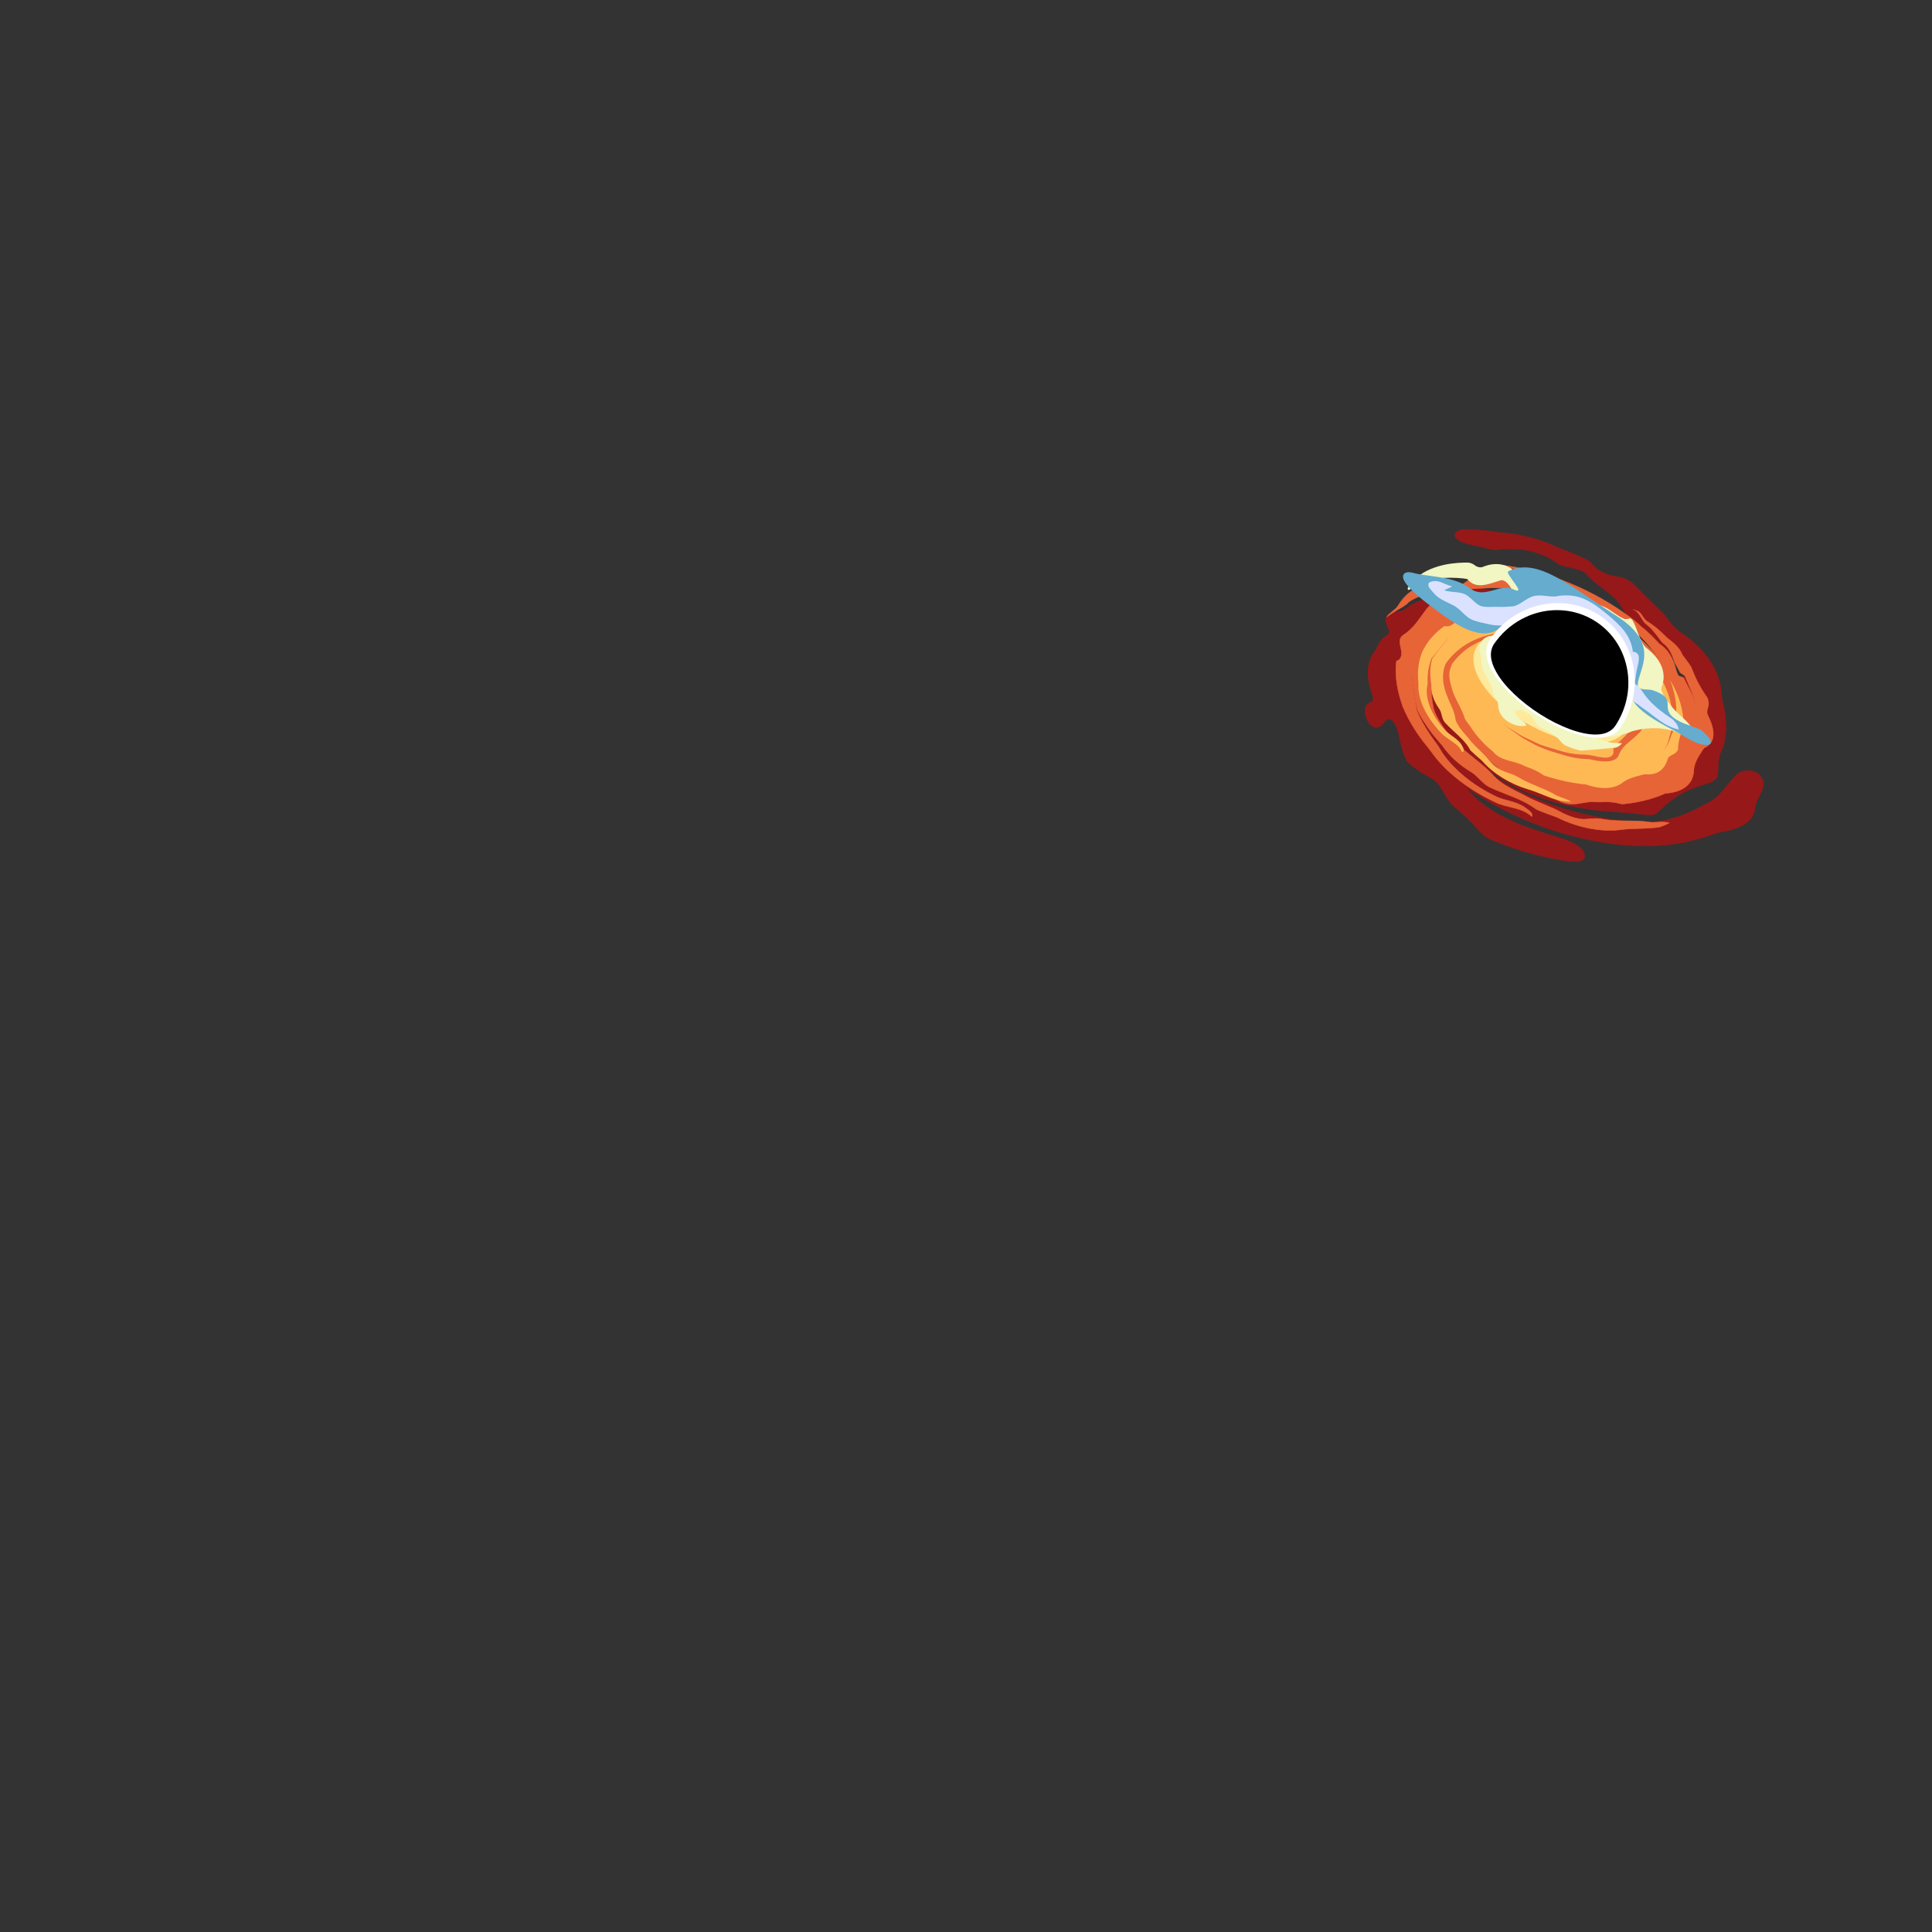 <?xml version="1.0" encoding="utf-8"?>
<!-- Generator: Adobe Illustrator 21.1.0, SVG Export Plug-In . SVG Version: 6.00 Build 0)  -->
<svg version="1.1" id="M87_x5F_BH" xmlns="http://www.w3.org/2000/svg" xmlns:xlink="http://www.w3.org/1999/xlink" x="0px" y="0px"
	 viewBox="0 0 2000 2000" enable-background="new 0 0 2000 2000" xml:space="preserve">
<rect x="0" y="0" width="2000" height="2000" fill="#333333" stroke="none"/>
<g>
	<g>
		<path fill="#971819" stroke="#961818" stroke-width="0.405" stroke-miterlimit="10" d="M1795,804.6c-8.8,9.6-15.2,21.5-28.9,27.5
			c-1.7,0.9-3.5,1.7-5.3,2.8c-13,7.4-28.1,13-44.5,15.3c-13.7,1.9-29.2,0.7-44.7-1.5c-30.4-4.3-61.9-12.5-91.3-26.3
			c-28.4-13.3-54.9-32.1-71.9-53.8c8.8,9.5,18.7,18.7,30,27c6.7,4.9,13.7,9.5,21,13.8c7.4,4.2,15,8.1,22.9,11.5
			c23.1,10.1,46.8,15.1,70,17.8c12.3,1.4,24.3,2.1,36.4,3c7.9,0.5,22.7,4.2,27-0.3c35.6-36.8,61.1-24.3,62.6-40.7
			c1-26.1,3.6-19.9,6.2-30c3.4-13.7,2.8-28.8-1.3-44.5c-0.6-2.2-0.9-4.5-1.2-6.9c-0.2-18.1-10.3-38.4-29.7-55.3
			c-4.6-4.2-11-7.6-16-12c-7.3-6-10.6-13.4-17.6-19.9c-9.8-9.3-18.1-17.6-27.7-27.4c-3.5-3.4-8.6-6.3-14.1-7.1
			c-11-1.7-23.1-5.5-29.4-14.4c-1.9-2.2-4.5-3.7-7.3-4.9c-5.6-2.6-11.2-5-16.9-7.3c-2.9-1.1-5.7-2.2-8.6-3.3
			c-19.8-9.6-40.9-15.1-60.9-16.2c-2.9-0.5-5.8-0.9-8.6-1.3c-8.6-1.1-17.1-1.8-25.4-2.1c-7.4-0.2-16.4,1.9-13.2,7.7
			c2.3,4.3,9.4,6.5,15.1,7.8c5.6,1.3,11.3,2.6,16.9,3.9c2.8,0.6,5.6,1.3,8.5,1.9c21.7-3,46.2-1.2,67.7,15.5c2.9,0.8,5.7,1.5,8.5,2.1
			c4.2,1,8.5,2,12.6,3.3c2.1,0.7,4.1,1.7,5.9,3.5c8.2,9.5,19.9,16.5,29.5,25.1c2,2.1,4.1,4.3,5.6,6.5c14.2,24.6,39.2,46.8,68.2,65.1
			c2.7,1.8,3.8,3.8,3,5.7c-1.4,2.2-5,2.8-5.5,5.7c-0.5,0.9-0.8,2.3-1.1,3.6c-0.3,1.4-0.6,2.7-0.8,4.1c-1.8,10.6,10.3,21.1,9,31.6
			c-2.5,15-1.5,32.9-11.9,43.8c-2.6,2.7-5.9,5-10.8,6.7c-18.6,10.6-23.9,18.5-57.1,20.4c-0.5,0.5-11.1,0.3-32.2-0.9
			c0,0-91.4-9.2-122.7-80.8c-0.2-0.6-3.2-6.9-4.8-15.5c-12.6-67,112.7-66,143.7-0.7c-44.9-62.3-169-40.5-111.4,38.9
			c35.8,49.4,129.4,79.9,181.4,32.2c29.1-30.2-2.9-95.1-28.4-113.5c-14.9-10.9-28.1-21.8-42-32.9c-2.7-1.7-5.5-3.5-8.4-5.1
			c-11.5-6.6-23.8-12.3-36.1-15.8c-2.5-0.7-4.9-1.3-7.4-1.8c-10.3-2.5-19.7-2.3-28.5-1.1c-2.2,0.4-4.6,0.5-7,0.4
			c-21.5-0.6-47.9-16-64.2-6.5c-11.5,7-26.4,10-39.1,16c-3.7,2-6.5,4.8-10.2,6.8c-4.4,2.4-18.4,0.4-18.2,11c0.8,5.1,6.5,12,2.1,14.4
			c-5.7,3.2-9.2,8.2-11.4,14.1c-0.9,1.1-1.5,2.1-2.2,3.2c-8.4,11.6-8.7,26.5-3,42.3c1.3,4,3.2,8.9-0.8,10.2
			c-9.1,3.2-6.7,13.9-2,21.5c1.5,2.2,4.5,4.5,7.4,4.5c6.9-0.1,7-5.3,11-7.9c1.5-1.2,4.4-1.2,6.3,1.2c2.8,3.7,4.6,7.6,5.6,11.2
			c2.1,10.3,3.9,20.1,8.9,30.4c1.6,1.6,3.3,3.1,5.1,4.6c5.4,4.4,11.5,8.4,18.3,11.9c12.2,6,14.1,17.7,21.7,26.4
			c1.6,2.1,3.8,4.1,6.1,6s4.5,3.9,6.7,5.8c7.2,6.1,11.5,11.4,17.1,17.5c6.2,6.8,11.3,8.9,21.5,12.8c23.1,9,47.1,15.3,70.3,18.4
			c6.6,0.9,14.1,1.2,16.7-2.4c2.6-3.7-1.3-9.8-6.9-13.7c-5.7-3.9-12.6-6.1-19.2-8.2c-17.9-5.5-36-11-53-19.2
			c-14.9-7.2-29.3-16.7-38.8-27.7c-1.3-1.7-2.6-3.4-3.6-5.5c2.4,2.2,5,4.1,7.6,5.9c65.9,43.3,152.8,64.2,216.9,51.6
			c11-2.2,21.2-5.2,31.1-8.7c2-0.7,4-1.4,6.3-1.9c17.8-2.8,34.6-9.1,36.4-24.2c1-8.3,5.7-14,8.2-21.3c1.3-4.4,1.2-10-4.6-14.8
			c-6.7-5.1-15.8-4.1-20.2-0.8C1797.8,801.8,1796.3,803.2,1795,804.6z M1635.5,725.6c0.2,2.1,0,4.2-0.6,6.1l-0.2,0.7
			c-0.1,0.2-0.2,0.5-0.3,0.7c-0.2,0.5-0.4,0.9-0.6,1.3c-0.5,0.8-1.1,1.6-1.8,2.3c-1.4,1.4-3.2,2.6-5.3,3.5c-2.2,0.8-4.6,1.4-7.3,1.5
			c-1.2,0.1-2.4,0.1-3.7,0c0.7,0,1.5-0.1,2.2-0.2c3.6-0.5,6.7-1.6,9.2-3.3s4.3-3.9,5.4-6.5c0.1-0.3,0.3-0.6,0.4-1l0.2-1
			c0.1-0.3,0.2-0.7,0.2-1l0.1-1.1c0-0.4,0.1-0.7,0-1.1l-0.1-1.1c0-0.4,0-0.8-0.1-1.1l-0.2-1.1c-1.2-6-5.1-12.4-11.1-18
			c-1.6-1.5-3.3-2.9-5.1-4.2c0.1,0.1,0.3,0.2,0.4,0.2c5.2,3.1,9.6,7,12.8,11.3C1633.1,716.7,1635.1,721.3,1635.5,725.6z
			 M1596.6,735.8c-0.3-0.2-0.6-0.4-0.9-0.6l-0.9-0.6c-0.3-0.2-0.6-0.5-0.9-0.7c-2.4-1.8-4.4-3.9-5.9-6.1c-0.9-1.2-1.5-2.5-2.1-3.8
			c0-0.2,0.1-0.4,0.1-0.6l0.1-0.7c0-0.2,0.2-0.5,0.2-0.7l0.2-0.7c0.1-0.2,0.2-0.4,0.3-0.6c0.9-1.7,2.5-3.2,4.4-4.2
			c2-1.1,4.4-1.7,7.2-1.9c2.7-0.2,5.7,0.1,8.8,0.8l0,0c1.9,0.4,3.4-0.2,3.5-1.5c0.1-1.4-1.4-2.9-3.4-3.5c-4-1.2-8.1-1.7-11.9-1.7
			c-3.8,0.1-7.3,0.8-10.3,2.1c-0.5,0.2-1,0.5-1.5,0.7c-0.1-0.1-0.2-0.1-0.3-0.2c-1.9-0.9-3.9-0.8-4.6,0.3c-1.2,2-1.8,4.4-1.8,6.9
			c-0.1,0.1-0.1,0.3-0.2,0.4l-0.3,1c-0.1,0.3-0.2,0.7-0.3,1l-0.1,1.1c0,0.4-0.1,0.7-0.1,1.1v1.1c0,5.8,2.9,12.3,8,18.2
			c2.2,2.5,4.7,4.9,7.6,7.1c-4.8-2.5-9.4-5.5-13.3-9c-4.4-3.9-8-8.2-10.5-12.6c-1.2-2.2-2.2-4.5-2.9-6.7c-0.2-0.6-0.3-1.1-0.4-1.7
			c-0.2-0.6-0.2-1.1-0.3-1.6c-0.1-1-0.2-2.1-0.2-3.1c0.1-4,1.8-7.7,4.8-10.4c3-2.8,7.4-4.7,12.6-5.4c2.6-0.3,5.4-0.4,8.3-0.2
			l1.1,0.1c0.4,0,0.7,0.1,1.1,0.1c0.8,0.1,1.5,0.2,2.2,0.3c1.4,0.3,2.9,0.6,4.3,1c2.9,0.8,5.7,2,8.4,3.5c2.7,1.5,5.3,3.2,7.5,5.1
			c4.5,3.8,7.7,8.4,9,12.9l0.2,0.8c0.1,0.3,0.1,0.5,0.1,0.8l0.1,0.8c0.1,0.3,0,0.5,0,0.8v0.8c0,0.3-0.1,0.5-0.1,0.7l-0.1,0.7
			c0,0.2-0.1,0.5-0.2,0.7c-0.5,1.9-1.7,3.6-3.3,4.9c-1.7,1.3-3.8,2.3-6.4,2.8c-2.5,0.5-5.4,0.6-8.4,0.2l0,0c-1.8-0.3-3.2,0.6-3,2
			c0,0.3,0.2,0.6,0.3,0.9c-0.3-0.1-0.6-0.2-0.9-0.4l-1.1-0.5c-0.4-0.2-0.7-0.3-1-0.5l-1-0.5c-0.4-0.2-0.7-0.4-1-0.6L1596.6,735.8z
			 M1639,749c-3.7,2.3-8.6,3.5-14.2,3.6c-2.8,0-5.7-0.2-8.7-0.8l-1.1-0.2c-0.4-0.1-0.7-0.2-1.1-0.2c-0.8-0.2-1.5-0.4-2.2-0.5
			c-1.4-0.4-2.9-0.9-4.3-1.4c-2.8-1.1-5.6-2.5-8.1-4.2c-1.1-0.8-2.3-1.6-3.3-2.4l0.2,0.1c0.5,0.3,1,0.5,1.5,0.8l1.4,0.7
			c7.8,3.7,16.5,5.7,24.2,5.6c3.9,0,7.5-0.6,10.7-1.7c3.2-1.1,6-2.6,8.2-4.6c1.1-1,2.1-2.1,2.9-3.2c0.4-0.6,0.8-1.2,1.1-1.8
			c-0.1,0.4-0.1,0.7-0.2,1.1C1645.2,743.6,1642.7,746.8,1639,749z M1643.6,673.1c5.1,2.5,9.7,5.2,14.2,8.3c2.2,1.7,2.2,4.3-0.1,4.7
			c1.4,1.4,2.7,2.8,4,4.2s2.5,2.8,3.7,4.3c7,8.7,12,17.9,14.4,26.9s2.2,17.6-0.6,25.3c-0.3,1-0.7,1.9-1.2,2.8
			c-0.4,1-0.9,1.8-1.3,2.7c-1,1.7-2.1,3.3-3.5,4.8c-2.7,3-6.1,5.5-10.1,7.6c-1.1,0.6-2.2,1.1-3.4,1.5c4.8-2.3,8.9-5.2,12.2-8.7
			c2-2.1,3.6-4.4,4.9-6.8c0.3-0.6,0.7-1.2,0.9-1.9l0.8-1.9l0.7-2c0.2-0.7,0.4-1.4,0.5-2c0.6-2.8,0.9-5.6,0.9-8.6l-0.1-2.2
			c0-0.7-0.2-1.5-0.2-2.3c-0.1-0.8-0.2-1.5-0.4-2.2c-0.1-0.7-0.3-1.5-0.4-2.2c-2.7-12-9.7-24.7-20.3-36.2c-1.8-2-3.2-3.7-2.7-4.4
			c1.4-2.1-2-5.1-4.6-6.6C1649.6,676.5,1646.8,674.8,1643.6,673.1z"/>
		<path fill="#E76437" stroke="#E86438" stroke-width="0.436" stroke-miterlimit="10" d="M1692.7,631.8c-0.7,0.2-0.7-0.8-1.7-0.8
			c7,3,8,11,13.1,15c0.6,0.6,1.2,1.1,1.9,1.7c0.6,0.5,1.3,1.1,2,1.6c0.8,0.8,1.5,1.5,2.2,2.3c3.2,3.7,6.1,7.5,8.9,11.3
			c0.6,0.8,1.2,1.6,1.9,2.4c7.1,4.6,10.1,12.6,12.5,20.2c0.5,0.8,0.9,1.7,1.4,2.5c1.4,2.5,2.7,5.1,4.1,7.6c0.8,1.8,4.9,2.9,5.6,4.8
			c3.7,10.5,10.9,21.4,10,31.6c0.6-9.7-7.1-20.1-11.4-29.9c-0.8-1.7-5-1.4-5.9-3c-1.8-3-2.4-6.7-3.5-10.2c-0.2-0.7-0.4-1.4-0.7-2.1
			c-3.1-7.9-7.1-14.9-15.3-20.2c-0.7-0.7-1.4-1.5-2-2.2c-3.4-3.6-7-7.2-10.8-10.7c-0.8-0.7-1.6-1.4-2.4-2.1c-0.7-0.5-1.3-1-1.9-1.5
			s-1.3-1-1.9-1.5c-4.7-4.7-9.7-8.7-15.8-12.8c-0.9-0.6-1.8-1.3-2.6-1.9c-38-26.6-86.1-45.3-129.7-49.2
			c63.4,14.7,136.8,49.5,167.6,99.2c-13.3-19-33.4-35.1-57.1-49.1c-4.9-2.4-8.2-6.4-13.5-8.4c-40.4-17.5-80.2-32.4-118.5-30.8
			c-3.6,0.1-5.9,1.7-8,3.7c-0.7,0.6-1.4,1.3-2.1,2c-4.3,3.2-10.9,7.9-19.3,3.9c-1.7-0.4-3.6-0.7-5.5-0.9c-23.2-2.3-38.4,8.2-47,22.7
			c-2.7,4.4-8.9,7.3-11.6,11.6c2.4-1.8,4.9-3.5,7.4-5.1c0.9-0.5,1.7-1.1,2.6-1.6c4.3-2.6,9-4.7,12.3-8.4c1.2-0.9,2.5-1.8,3.8-2.5
			c12.9-7.6,31.3-8.7,49.8-10.3c26.1-2.4,53.7-5.1,83.1,6c2.3,0.8,4.7,1.7,7,2.6c23,9,45.7,21.9,64.5,34.7c3,1.9,6.4,3.3,8.8,5.1
			c8.9,7.5,17.2,15.6,24.2,23.8c1.2,1.6,2.4,3.3,3.1,4.8c2.7,7.7,10.2,15,12.7,22.6c6.3,18.4-1.6,33.6,7.2,52.5
			c4.9,12.1-7.7,18.4-20.4,21.2c-1.6,0.6-3.1,1.3-4.5,2.1c-7,3.8-15.6,6.4-25.7,7.2c-2.1,0.3-4.1,0.5-6,0.8
			c-7.6,1.1-15.7,1.4-24,0.9c-1.9-0.3-3.9-0.5-5.8-0.9c-3.1-0.3-6.3-0.7-9.4-1.2c-1.6-0.2-3.2-0.5-4.9-0.9
			c-8.8-2.2-17.7-4.7-26.4-6.7c8,1.6,15.2,2.6,23.1,4.4c1.9,0.4,3.6,0.5,5.3,0.6c5,0.3,10,0.5,15,0.9c2.1,0.2,4.2,0.2,6.2,0.3
			c4.3-0.2,8.5-0.6,12.5-1.3c2-0.3,4-0.7,6.3-0.9c10.1-0.8,18.6-3.3,25.5-7.1c1.4-0.8,2.7-1.6,3.9-2.4c8.4-4.8,26.2-3.8,23.2-15.4
			c-1.3-4.5-7.6-9.1-7.2-13.5c0.8-21.7-3.8-42.7-17.1-65.5c-1.4-1.7-2.8-3.4-4.3-5.1c-18.5-20.9-46-39.3-75.4-51.1
			c-2.3-0.9-4.5-1.8-6.8-2.6c-29.3-13.4-59.6-14.3-85.1-9.5c-2,0.4-3.9,0.8-6.1,1.1c-14.4,1.8-31,2.7-37.6,12.7
			c-7.4,9.5-12.5,19.2-23.7,26.4c-8.5,5.5,0.9,16-2.9,23.4c-0.6,1.3-1.6,3.1-4.2,3.5c-0.3,1.4-0.5,2.9-0.6,4.4
			c-0.7,12.5,1.3,25.9,5.9,39.3c0.4,1.6,1.1,3.4,1.9,5.2c5.9,13.8,14.4,27.5,25.2,40.4c1.3,1.6,2.6,3.3,3.9,5.1
			c14.6,20.8,39,39.2,66.1,51.9c12.1,6.1,26.7,4.7,37.6,14.8c2.1-3-3.3-6.7-7.2-9.5c-9.4-6.5-20.2-6.8-29.3-11
			c-25.1-11.8-48.7-31.1-59.6-51.2c-0.9-1.6-2.1-3.1-3.3-4.7c-7-9.3-12.9-18.8-17.4-28.3c-0.8-1.7-1.6-3.4-2.3-5.1
			c-1.8-12.9-5-26.3-5.7-39.1c1.3,12.9,3.7,25.8,6.5,38.8c0.8,1.7,1.6,3.3,2.5,4.9c5.1,9.3,11.7,18.5,19.5,27.4
			c1.3,1.5,2.6,3,3.8,4.4c7,10.2,17.1,19.8,30.5,27.7c7,4.6,10.8,11.4,18,15.1c16.8,8,34.2,12.1,48.9,23.3c1.9,0.8,3.8,1.6,5.7,2.3
			c3.8,1.5,7.7,2.9,11.6,4.3c1.2,0.4,2.4,0.8,3.8,1.4c22.2,11.2,47.1,15.5,66.3,12.9c13.3-1.8,27.4-0.6,40.1-2.8
			c1.8-0.6,3.5-1.2,5.1-1.9c1.7-0.7,3.3-1.5,4.8-2.4c-3.9-1.1-8.7-0.9-13.6-0.6c-1.7,0-3.5,0.1-5.3,0.1c-18-3.1-33.1,0-52-3.6
			c-7.2-1.1-12.7,0.5-19,0.3c-9.3-0.7-18.4-5-27.3-9.9c-1.9-1-3.8-1.8-5.8-2.5c-1.9-0.8-3.8-1.6-5.7-2.5c-2-0.8-4-1.7-6-2.5
			c-1.7-0.7-3.4-1.5-5.1-2.2c-1.7-0.8-3.4-1.5-5-2.3c-13.5-7.5-29.4-13.3-38.4-24.7c-1.4-1.4-2.8-2.8-4.3-4.2
			c-3-2.8-6.2-5.5-9.5-8.2c-1.6-1.3-3.3-2.7-5-4.1c-1.7-1.4-3.4-2.7-5-4s-3.1-2.6-4.7-4s-3.1-2.8-4.6-4.2
			c-10.9-10-18.9-20.5-24.3-31c-1.4-2.6-2.5-5.2-3.3-7.9c-2.4-11.4-3.2-22.9-1.8-33.6c0.2-1.5,0.4-3.1,0.7-4.6
			c4.5-22.9,21-44.6,51.9-48.4c1.3,0,2.6-0.1,4-0.2c1.4-0.1,2.8-0.2,4.3-0.2c2.7,0.1,5.1,0.1,7.2-0.1c1.7-0.1,3.4-0.2,5.1-0.2
			s3.5,0,5.2,0c11,1.9,22.6,1.4,33.5,5.4c1.3,0.6,3.1,1.3,4.9,1.9c1.9,0.7,3.7,1.4,5.6,2.1c2,0.8,3.9,1.5,5.8,2.2
			c3.8,1.3,7.5,2.8,11.3,4.4c-2.5-1-4.9-2-7.4-2.9c-2.4-0.9-4.9-1.7-7.3-2.5c-2.1-1-4.2-1.9-6.4-2.7s-4.2-1.5-6.3-2.1
			c-8.8-3.1-16.3-2-24.9-3.5c-2,0-4,0-6,0.1s-4,0.2-5.9,0.3c-1.7,0.1-3.5,0.3-5.2,0.5c-4.7-0.3-9.1-0.3-13.2,0
			c-2.1,0.2-4,0.4-5.8,0.6c-10.1,1.1-16.6,5.8-23.9,9.9c-1.3,1-2.5,2-3.6,3c-3.4,3.2-6.3,6.8-8.7,10.7c-0.8,1.3-1.5,2.6-2.2,4
			s-1.3,2.8-1.9,4.2s-1.1,2.9-1.6,4.4s-0.9,3-1.3,4.6c-0.4,1.5-0.7,3.1-1,4.6c-2.1,10.5-1.5,21.6,0.5,33.4c0.1,1.8,0.8,3.5,1.5,5.3
			c0.8,1.7,1.6,3.5,2.5,5.4c4.6,10.7,15.2,20.3,24.7,29.5c2.9,2.6,6,5.1,9.2,7.5c9.5,7.3,19.2,14,27.6,22.1c1.8,1.5,3.8,2.8,5.8,4
			s4,2.3,6,3.4c12.1,7.8,26.4,15.4,40.3,20.3c2,0.7,4,1.3,5.8,2.1c14.1,7.6,23.9,1.2,36.3,1.3c2.5,0.1,5,0.4,6.7,0.3
			c7-0.5,14.4-0.3,22.9,2.1c2-0.2,4-0.4,6-0.6c12.5-1.6,24.2-4.5,34.5-8.6c1.5-0.6,2.9-1.2,4.4-1.9c16.6-1.1,28.3-8.3,29.4-22.5
			c0.1-8,4.1-14.6,8.4-21.1c0.7-1.1,1.4-2.2,2.2-3.3c13.7-6,10.8-20.3,4.1-33.8c-2.6-4.9,1.5-8.8,0.6-13.7c-0.7-1.8-0.1-3.1-1.4-4.9
			c-7.8-10.9-12.4-20.7-16.6-31.6c-1.1-1.7-2.3-3.5-3.6-5.2c-1.1-1.6-2.3-3.2-3.5-4.7c-0.6-0.8-1.2-1.6-1.8-2.4
			c-3.4-8.4-10.4-13.4-16.4-18.2c-0.7-0.7-1.5-1.5-2.2-2.2c-1.9-1.9-3.9-3.7-6-5.6c-0.7-0.6-1.4-1.2-2.1-1.8c-2-1.7-4.2-3.2-6.3-4.7
			c-0.7-0.5-1.4-1-2.2-1.5c-5.3-2.3-6.3-9.3-11.6-11.7C1694,632.4,1693.4,632.1,1692.7,631.8z M1599.1,728.9
			c-12.2-7.9,3.5-18,13.7-7C1619.6,729.4,1611.1,736.7,1599.1,728.9z"/>
		<path fill="#FEB955" d="M1729.5,705.1c-0.2-0.4-0.4-0.7-0.6-1.1c6.8,17.4,8.2,34.6,4.3,49.7c-0.4,1.2-0.8,2.4-1.4,3.6
			c-3.3,6.7-3.9,14.7-10.8,19.7c6.3-4.8,6.3-12.8,8.7-19.3c0.3-1.2,0.6-2.3,0.8-3.5c0.5-3.4,0.8-6.9,0.7-10.5c0-1.3-0.1-2.6-0.2-4
			c-0.9-37.7-39.2-82.9-89.1-107.9c43.3,29,82.6,71.9,78,108c0.5-14.3-6.3-29.4-17.4-44.7c-2.6-2.9-2.9-6.1-6.1-8.9
			c-22.6-22.7-46.4-43.9-78.8-56c-3-1.2-5.9-1.1-8.8-0.8c-1,0.1-1.9,0.2-2.9,0.3c-5.5,0.2-13.7,0.4-18.2-4.5c-1.2-0.8-2.5-1.6-4-2.3
			c-17.7-9.1-36.5-8.8-52.3-4.2c-4.9,1.3-11.7,0.8-16.6,2.1c3-0.1,6.1-0.2,9.2-0.1c1,0,2.1,0,3.1,0c5.1,0.1,10.3,0.6,15.2-0.1
			c1.6-0.1,3.2-0.1,4.7,0c15.1,0.4,30.9,6.1,47.2,11.5c22.9,7.6,47.2,15.5,64.7,31.3c1.4,1.2,2.8,2.5,4.2,3.7
			c13.5,12.4,24.3,26.8,32,39.8c1.4,2,3.3,3.9,4.2,5.6c2.8,6.9,4.8,13.9,5.5,20.5c0,1.3,0,2.5-0.4,3.5c-2.4,4.9-0.6,11.2-3.1,16
			c-5.9,11.6-21.5,16.8-25.7,29.6c-3.3,7.9-17.4,6.9-29.5,4c-1.7-0.2-3.4-0.4-5-0.4c-8.1-0.4-16.6-2-25.5-5
			c-1.9-0.6-3.7-1.1-5.4-1.6c-6.9-2-13.7-4.6-20.3-7.6c-1.4-0.8-2.8-1.6-4.3-2.4c-2.3-1.2-4.7-2.5-7-3.8c-1.2-0.7-2.3-1.3-3.5-2.1
			c-5.9-4.2-11.7-8.4-17.7-12.4c5.6,3.5,10.9,6.5,16.4,10.1c1.3,0.8,2.6,1.5,4,2.1c3.9,1.9,7.9,3.7,11.7,5.6
			c1.6,0.8,3.3,1.5,4.9,2.2c3.7,1.3,7.4,2.5,11.1,3.6c1.9,0.5,3.7,1,5.7,1.7c8.8,3,17.3,4.6,25.3,5c1.6,0.1,3.2,0.1,4.7,0.1
			c9.7,0.4,23.8,6.9,28.4-0.1c1.7-2.7-0.8-7.3,2.2-9.4c13.7-10.9,22.6-23.3,25.4-39.6c-0.1-1.3-0.2-2.7-0.5-4.1
			c-2.6-17-14.2-35.9-31.2-51.9c-1.3-1.2-2.7-2.5-4-3.6c-16-16.9-40.3-27.5-64.2-33.8c-1.8-0.5-3.7-0.9-5.7-1.5
			c-12.9-3.9-27.1-9.1-38.6-6.2c-11.8,2.4-21.8,5.6-35.3,5.6c-10.3,0-8.9,8.5-16.5,11.1c-1.3,0.5-3.1,1-5.6,0.4
			c-1.1,0.6-2.2,1.3-3.2,2.1c-8.1,6.2-14.5,13.8-18.9,22.3c-0.6,1-1.1,2.2-1.6,3.3c-3.5,9.1-4.7,19.1-3.7,29.4
			c0.1,1.3,0.2,2.6,0.1,3.9c-0.5,15.7,8.4,33.4,23.1,49.2c6.2,7.2,19.1,11.5,22,20.4c3.6-0.8,1.3-4.6-0.2-7.4
			c-3.8-6.5-12.5-10.3-17.4-15.6c-13.5-14.6-21.3-32.5-18.1-46.6c0.2-1.1,0.1-2.3,0.1-3.5c-0.2-7.2,0.7-14.1,2.8-20.5
			c0.4-1.2,0.8-2.3,1.2-3.4c6.3-7.2,11.7-15.2,18.9-22.1c-6.7,7.1-12.5,14.6-18,22.2c-0.3,1.1-0.6,2.3-0.9,3.4
			c-1.4,6.5-1.5,13.5-0.5,20.7c0.2,1.2,0.4,2.4,0.4,3.6c-0.4,7.6,2.2,16,8.4,24.6c2.9,4.7,2,9.5,5.7,13.9c9,9.8,20.8,17.8,26.2,28.6
			c1.1,1.1,2.2,2.1,3.3,3.1c2.2,2.1,4.5,4.1,6.9,6.1c0.7,0.6,1.5,1.3,2.2,2c11.5,13.3,29.4,23.9,46.7,29.1
			c12.1,3.6,22.8,9,34.7,12.1c1.8,0.3,3.6,0.5,5.4,0.7s3.6,0.3,5.3,0.4c-2.5-1.9-6.6-3.4-10.9-4.9c-1.5-0.6-2.9-1.1-4.4-1.8
			c-12.9-7.7-27.2-11.2-40.6-19.5c-5.3-3-10.8-4-15.8-6.3c-7.2-3.5-12.1-8.8-16.5-14.3c-1-1.1-2.1-2.2-3.2-3.3
			c-1.1-1-2.2-2.1-3.2-3.2c-1.2-1.1-2.3-2.2-3.4-3.3c-1-0.9-1.9-1.9-2.8-2.9s-1.8-1.9-2.7-2.9c-6.6-8.5-16.2-16.8-16.7-25.8
			c-0.3-1.2-0.6-2.4-1-3.7c-0.8-2.5-1.8-5-2.9-7.5c-0.5-1.2-1.1-2.5-1.7-3.8s-1.1-2.5-1.6-3.8c-0.5-1.2-1-2.4-1.5-3.7
			c-0.5-1.2-0.9-2.5-1.3-3.7c-2.9-8.9-3.2-17-1.3-24.2c0.5-1.8,1.1-3.6,2-5.2c4.9-6.7,11.2-12.9,18.8-18c1.1-0.7,2.2-1.4,3.4-2.1
			c17.5-10.3,44.2-15.9,71.8-7.4c1.1,0.4,2.2,0.8,3.4,1.2c1.2,0.4,2.4,0.9,3.6,1.3c2.2,1,4.1,1.7,6,2.4c1.5,0.5,2.9,1.1,4.3,1.6
			c1.4,0.6,2.9,1.2,4.3,1.8c7.8,4.7,17.7,8.4,24.3,14.1c0.6,0.8,1.7,1.7,2.8,2.6c1.1,1,2.2,2,3.3,3c1.2,1.1,2.3,2.1,3.5,3.1
			c2.3,2,4.5,4,6.6,6.1c-1.4-1.4-2.8-2.7-4.3-4s-3-2.5-4.5-3.8c-1.1-1.2-2.4-2.4-3.6-3.5s-2.6-2.2-4-3.2
			c-5.4-4.6-12.2-6.5-18.3-10.2c-1.6-0.7-3.3-1.4-5-2s-3.4-1.2-5.1-1.8c-1.5-0.5-3-1-4.5-1.5c-3.6-1.8-7.3-3.2-10.8-4.5
			c-1.8-0.6-3.6-1.2-5.1-1.7c-8.9-2.9-17.1-2.7-25.6-3c-1.6,0.1-3.2,0.2-4.8,0.3c-4.7,0.5-9.3,1.3-13.6,2.6
			c-1.4,0.4-2.8,0.8-4.2,1.3s-2.8,1-4.1,1.5c-1.3,0.5-2.6,1.1-4,1.7c-1.3,0.6-2.6,1.2-3.8,1.9c-1.2,0.7-2.4,1.3-3.6,2
			c-8.1,4.7-14.3,10.6-19.7,17.4c-1,1-1.5,2.1-1.9,3.2c-0.4,1.2-0.8,2.4-1.2,3.6c-2.7,7.1,0.3,15.7,2.5,23.6c0.8,2.3,1.9,4.7,3,7
			c3.4,7,7.3,13.7,9.4,20.7c0.6,1.4,1.4,2.7,2.4,4c0.9,1.3,1.9,2.5,2.9,3.8c5.2,8.1,12.4,16.9,20.9,24.1c1.2,1,2.4,2,3.5,3
			c7,8.7,18.9,8.7,29.1,13c2,0.9,3.9,1.9,5.4,2.4c6,2.1,12,4.7,17.6,8.8c1.8,0.6,3.6,1.2,5.3,1.7c11.2,3.4,22.5,5.9,33.6,7.2
			c1.6,0.2,3.2,0.4,4.7,0.5c14.3,5,28.3,5.3,37.7-1.7c4.9-4.1,12.1-6.1,19.6-8c1.2-0.3,2.5-0.6,3.7-0.9c14.9,1.5,21.1-6.8,23.8-16
			c0.9-3.4,6.5-4.1,8.8-6.9c0.5-1.2,1.8-1.6,1.8-3c0.1-8.2,2.3-14.9,5.4-21.9c0.1-1.3,0.2-2.6,0.2-3.9
			C1742.9,736,1738.5,720.3,1729.5,705.1z M1595.1,722.8c-5.2-8.2,13.7-8.1,15.4,1C1611.7,729.9,1600.3,730.9,1595.1,722.8z"/>
	</g>
	
		<ellipse transform="matrix(0.472 -0.882 0.882 0.472 219.723 1792.165)" fill="#FFE99B" cx="1605.4" cy="712.7" rx="44.1" ry="88.5"/>
	<path fill="#F1F6C2" d="M1457.3,608.7c2.8-5.1,7-9.4,11.9-13c1.2-0.9,2.5-1.7,3.7-2.5c1.3-0.8,2.6-1.5,3.9-2.2
		c2.7-1.4,5.4-2.5,8.3-3.5c2.8-1,5.7-1.8,8.6-2.5s5.8-1.2,8.8-1.6c4.4-0.6,8.8-0.9,13.2-1c1.5,0,2.9,0,4.4,0c3,0.3,5.4,1.7,7.9,3.7
		c2,1,4.4,1.5,6.4,1c11.3-4.9,23.6-4.4,32.8,3.5c1.4,0.6,2.8,1.1,4.2,1.6c5.4,2,10.7,4.3,15.9,6.8c10.3,5.1,20,11.3,29.2,17.9
		c1.2,0.8,2.3,1.7,3.5,2.5s2.3,1.7,3.4,2.5c6.3,3.5,14.6,12.8,16.6,10.4c13.7-14.7,26.5,0.5,38.3,6.9c1.5,0.5,2.9,2,5.1,1.6
		c1.2,0.1,2.5-0.1,3.7-0.6c1,0,2.5,1,2.9,2c5.4,9.3,6.4,19.6,13.1,27.4c1.2,1.1,2.5,2.2,3.7,3.2c1.2,1.1,2.4,2.1,3.6,3.2
		c9.1,8.9,14.8,21,10.1,34.3c-1,2-1,4.4,0.3,6.5c0.7,1.6,1.5,3.4,2.6,5.2c0.9,1.3,1.8,2.5,2.7,3.8s2,2.4,3,3.6
		c7,10.9,22.7,18.2,24.7,31c-3.2,0.4-6.3,0.2-9.4-0.2c-1.5-0.2-3.1-0.5-4.6-0.9c-15.3-6.5-31.7-6.9-47.5-3c-0.9,0.2-1.9,0.5-2.8,0.7
		c-0.8,0.3-1.6,0.7-2.3,1c-0.8,0.3-1.5,0.6-2.3,0.9c-4.9,1.4-9.4,2.7-14,3.3c-0.9,0.1-1.8,0.2-2.8,0.3c-7,0.7-12-3.3-18.1-5
		c-0.8-0.2-1.6-0.4-2.4-0.5c-5.5-0.8-10.5-1.8-15.5-4.8c3.3,3.3,6.7,6,10.5,8.2c0.8,0.5,1.5,0.9,2.3,1.3c9.2,2.4,18.2,7.4,27,7.4
		c0.8,0,1.6,0,2.4,0.1c1.6,0,3.2,0,4.8,0c-1.2,1.8-2.7,2.9-4.2,3.8c-0.8,0.4-1.6,0.8-2.4,1c-12.3,1.2-24.3,2.2-36,3.1
		c-1-0.2-2-0.4-3-0.7c-3.1-0.8-6.3-1.9-9.4-3.2c-0.8-0.3-1.6-0.6-2.3-1c-4.8-1.7-6.2-5.4-9.5-8.3c-0.7-0.6-1.4-1.1-2.2-1.6
		c-6-7-18-7-21.4-15.8c-0.5-0.8-0.9-1.6-1.3-2.4c-1.3-2.3-3-4.3-5.4-5.5c-0.8-0.5-1.5-1-2.3-1.4s-1.6-0.7-2.5-1c-3.1-3-6.1,0-9.1,0
		c1,8,10,9,12,15c-9,2-21-3-26.1-11.1c-0.5-0.7-0.9-1.5-1.3-2.3c-1.1-2.4-1.8-5.1-1.8-7.9c-0.1-0.8-0.2-1.6-0.3-2.3
		c-0.1-0.7-0.3-1.4-0.5-1.9c-0.6-0.8-1.1-1.5-1.6-2.3c-1.2-2-2.2-4-2.8-6.2c-0.2-0.7-0.4-1.5-0.6-2.3c-2-10.6-11-17.6-11.4-29.2
		c-0.2-0.9-0.3-1.8-0.4-2.8c-0.1-0.9-0.1-1.8-0.1-2.7c-4.1-11.8-0.1-21.8,13.3-22.4c0.6-0.4,1.1-0.9,1.6-1.4
		c-0.1,0.9-0.4,1.7-0.7,2.4c-7.3,5.6-12.3,14.6-3,21.8c0.4,0.4,0.8,0.8,1.2,1.2s0.8,0.9,1.1,1.4c1.5,2.2,2.9,4.3,4.3,6.4
		c0.5,0.7,0.9,1.4,1.4,2c4.6,2.8,3.6,8.8,3.6,13.8c0,2,1,4,2.6,4.7c0.6,0.6,1.3,1,2,1.4c2.2,1.1,5,1.2,7.6,0.6c1.4,0,2.9,0,4.3,0.2
		s2.8,0.4,4,1c2.5,3,4.4,6.9,6.8,9.9c0.5,0.6,1,1.1,1.5,1.6c3.2,3.7,8.2,2.7,11.8,3.9c0.9,0.2,1.8,0.4,2.7,0.6
		c3.6,0.8,7.2,1.6,10.7,2.5c1.4,0.4,2.8,0.8,4.1,1.3c0.8,0.4,1.5,1,2.1,1.6c0.6,0.7,1.3,1.3,2,1.9c4.8,5,11.8,5,17.4,5.1
		c0.9,0,1.8,0.1,2.8,0.1c4.6,0.1,9.2,0.1,13.4,0.8c0.8,0.1,1.6,0.1,2.4,0.2c2.4,0.2,4.9,0.6,7.4,1.1c2.6,0.3,4.8-0.1,6.8-0.7
		c2.1-0.6,4-1.3,5.7-2.2c7.4-2.8,10.8-10.1,11.8-17.5c0-2,0.1-3.8,0.3-5.6c0.2-1.8,0.5-3.4,0.8-5.1c0.2-1.1,0.5-2.2,0.9-3.3
		c4.4-7.6,5.4-17-0.3-24.8c-0.5-0.9-1.1-1.8-1.6-2.6c-1.8-2.8-4-5.3-6.3-7.6c-1.2-1.2-2.4-2.3-3.6-3.4c-1.1-1.1-2.2-2.2-3.1-3.5
		c-0.9-1.2-1.8-2.5-2.7-4c-5.4-8.3-7.9-18.6-16.7-24.5c-4.4-2.9-7.4,2.9-11.8,3.9c-3.4,0.5-5.9-1.5-8.5-3.8
		c-0.9-0.5-1.7-1.1-2.6-1.6c-1.7-1.1-3.5-2.1-5.3-3.1c-4.8-2.6-9.7-5.1-14.7-7.3c-10-4.5-20.2-8.2-30.3-11.7
		c-3.8-1.3-7.6-2.6-11.4-3.9c-1.3-0.4-2.5-0.8-3.8-1.2c-2.8-4.6-6.8-11-12.2-9.5c-11.3,3.4-25,9.8-34-1.4c-1.3-0.3-2.6-0.5-3.9-0.7
		c-9.1-0.9-18.3-1.1-27.2,0.1c-10.2,1.4-20.3,4.7-28.9,11.6l0,0c-0.5,0.4-1.1,0.3-1.5-0.2C1457.1,609.5,1457.1,609,1457.3,608.7z"/>
	<path fill="#65ACCF" d="M1767.2,771.1C1767.1,771.1,1767.1,771.1,1767.2,771.1c-11.6,0.6-24.2-9.9-34-14.8
		c-23.1-11.6-36.8-21.4-42-30c-4.1-6.9-3.8-14.3-3.3-22.2c0.8-14.8,1.7-33.1-28.5-58.5c-17.3-14.4-34.5-20.5-52.7-18.5
		c-16.3,1.8-31.4,9.5-46,17c-4.2,2.1-9.2,7.2-13.1,9.1c-15.3,7.3-35.1-2.1-61-21.7c-5-3.8-40.6-28.7-33.2-37.3
		c3.1-3.7,9.8-0.9,13.6-0.2c18.3,3.6,39.1,3.2,54.7,15c15.4,11.6,30.4-5.5,44.6,1c16.2,7.4-9-16.5-4.9-18.6
		c29.6-15.2,63.5,15,111.9,46.1c46.6,29.9,22.9,54.9,22.1,71.1c-0.4,6.7,10.7,4.4,15.2,5.9c29.6,9.7,3.1,18.9,27.5,32
		c6.9,3.7,14.8,5.4,21.9,8.7C1763.8,757.2,1777.8,770.4,1767.2,771.1z"/>
	<path fill="#DBE2FF" d="M1731.1,744.4c-8.4-5.7-16.7-11.6-23.8-19.4c-0.9-1-1.8-2.1-2.7-3.1c-1.7-2.1-3.3-4.4-4.8-6.7
		c-0.7-0.9-1.6-2.4-2.7-3.6c-1-1.1-2.3-2-3.4-2.9c-0.5-0.4-1-0.9-1.4-1.3c0-0.3,0.1-0.6,0.1-1c0.4-2.9,0.8-5.7,1.3-8.6
		c0.5-2.7,0.8-5.4,1.5-8c0.8-3.1,1.5-6.3,1.3-9.6c-0.3-3.6-3.2-5.6-6.1-5.4c-0.6-4-1.5-7.9-3.1-11.6c-2.9-7-7.8-12.9-13.3-18.2
		c-5.4-5.2-11.3-10.1-17.2-14.6c-5.9-4.5-11.9-8.5-18.8-11.1c-6.2-2.4-13-3.2-19.7-2.9c-1.3,0.1-2.7,0.2-4,0.3
		c-7.8,2.3-15.7-1.1-24-0.1c-9.3,1-15.2,9.3-23.9,11.1c-1.7,0.1-3.4,0.2-5.1,0.3s-3.4,0.2-5.3,0.3c-1.5,0-3-0.1-4.5-0.1s-3,0-4.5,0
		c-1.6,0.1-3.2,0.1-4.8,0.1s-3.2,0-4.7-0.2c-7.7,0.1-11.6-6.3-17.5-10.7c-6.9-5.9-16.7-3.4-25-6.4c2.9-1.5,5.9-2.5,8.3-3.9
		c-3.9-1-7.9-2.9-11.6-4.4c-1.2-0.5-2.5-0.8-3.8-1c-2.6-0.4-5.2-0.2-7.7,1c-2,0.5-2,3.9-0.5,5.9c1.1,1.3,2.1,2.6,3.2,3.9
		c1.1,1.3,2.2,2.5,3.4,3.7c6.2,5.6,13.5,7.6,20.9,12c6.9,4.9,11.3,12.3,19.6,14.4c1.6,0.5,3.1,1,4.7,1.4s3.2,0.8,4.8,1.1
		c1.8,0.4,3.6,0.8,5.4,1.2s3.6,0.7,5.4,0.9c1.9,0.2,3.8,0.3,5.7,0.3c3.8,0,7.6-0.3,11.5-1c1.3-0.2,2.6-0.5,3.9-0.8
		c1.8-1.2,4.2-0.8,5.7-2.2c11.3-14.7,24-20.6,41.7-14.6c1.2-0.1,2.5-0.2,3.7-0.2c1.3,0,2.5,0,3.8,0.1c6.7,0.4,12.8,2.9,18.4,6.4
		c5.9,3.6,10.9,8.2,15.9,12.9c4.8,4.5,10.3,9.2,13.8,14.4c4.4,6.5,5.6,13.5,5.7,21.3c0.1,4.2-0.2,8.4-0.3,12.6
		c-0.1,2.3-0.1,4.7,0,7.1c0.1,1.3,0.2,2.8,0.5,4.1c0.2,0.7,0.6,1.3,0.8,1.9c0.3,0.7,0.3,0.1,0.3,0c0,0.1,0,0.4,0.1,1.1
		c0.3,2.5,1.7,4.6,4.3,4.9c0.2,0,0.4,0,0.5,0c0.1,0.1,0.1,0.3,0.1,0.4c0.4,1,1.2,1.6,2,1.8c0.3,0.7,0.6,1.4,1,2.1
		c1,1.7,2.3,3.4,3.7,4.9c0.7,0.8,1.5,1.5,2.3,2.2c1.4,0.9,2.7,1.8,4.1,2.8s2.7,2,4,3.1c12.2,8,23,19.8,37.7,22.3
		c-1-2.9-2-6.4-4.7-8.2C1732.9,745.8,1732.1,745.1,1731.1,744.4z"/>
	<path fill="#FFFFFF" d="M1677.4,753.6c-27.6,40-161.8-48.1-135.4-91.1c26.1-38.8,77.6-49.9,115-24.7S1703.5,714.8,1677.4,753.6z"/>
	<path d="M1651.6,760.4c-15.1,0-36.4-7.8-56.9-20.8s-37.7-29.4-45.8-44c-6.4-11.4-7.2-20.9-2.6-28.5c15-22.2,39.5-35.5,65.6-35.5
		c14.8,0,29,4.3,41.1,12.5c34.6,23.3,43.1,71.6,18.9,107.6C1667.9,757.4,1661.1,760.4,1651.6,760.4z"/>
</g>
</svg>
